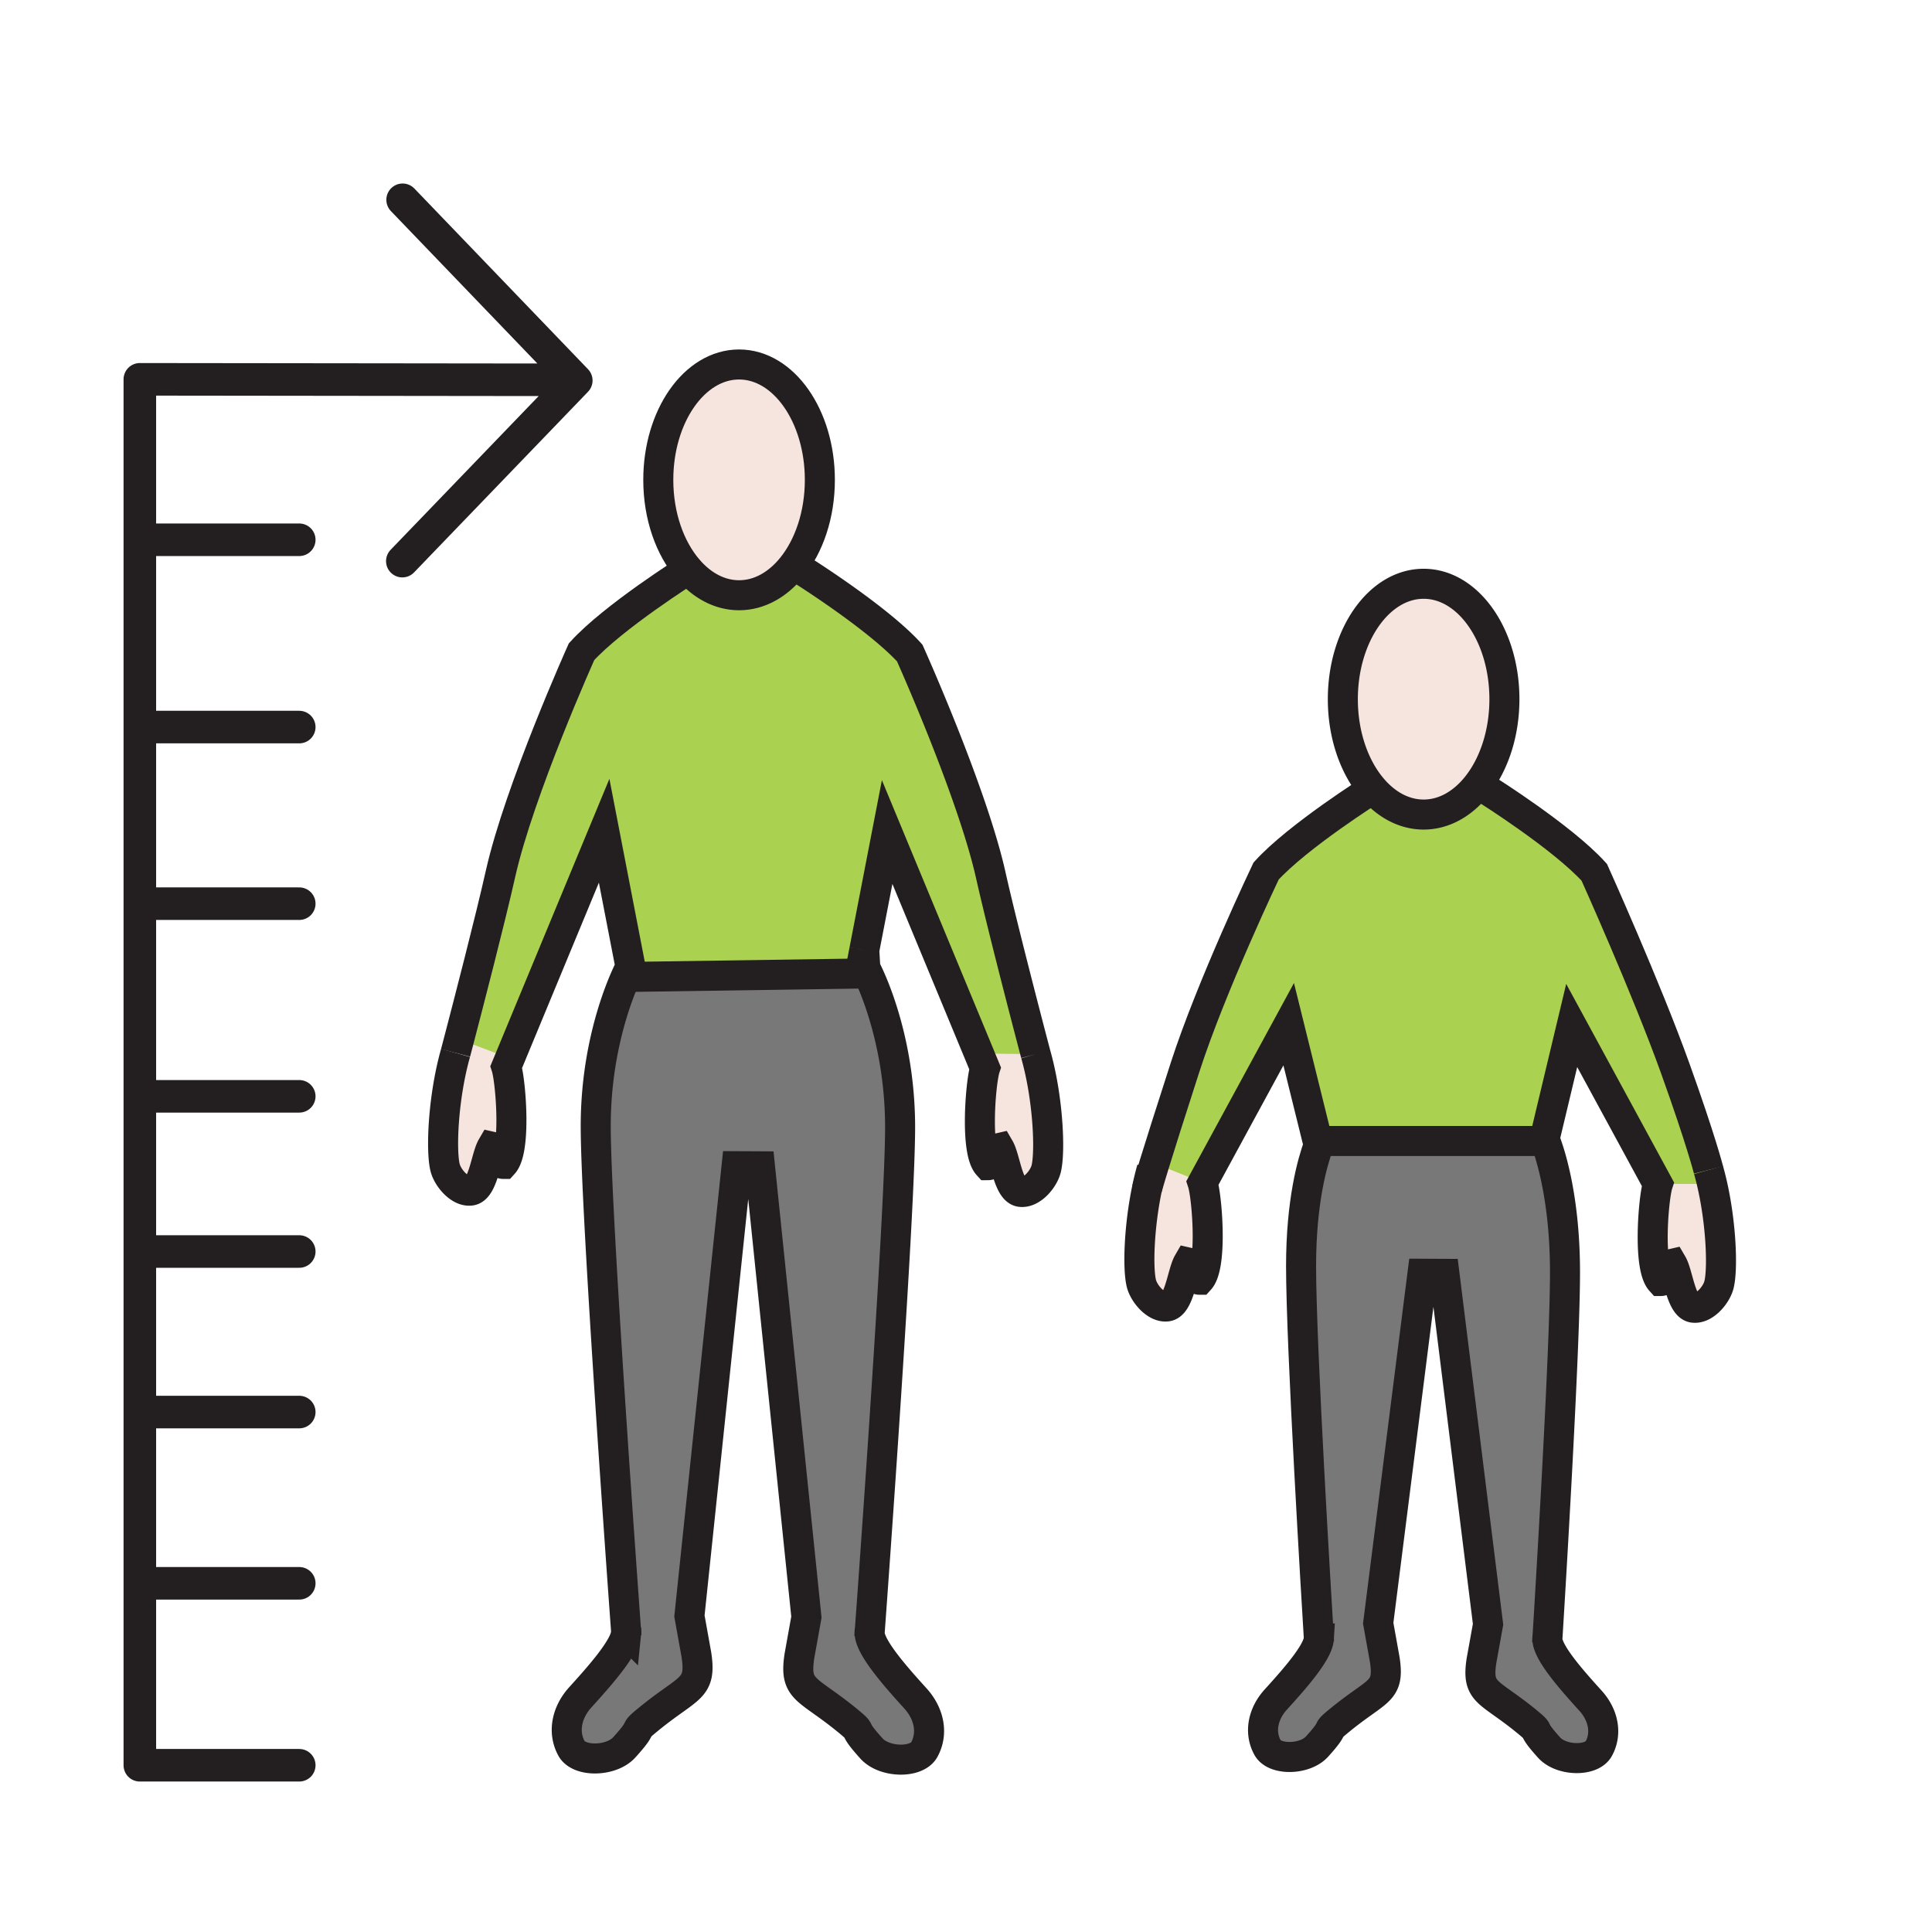 <?xml version="1.0"?><svg xmlns="http://www.w3.org/2000/svg" width="850.394" height="850.394" viewBox="0 0 850.394 850.394" overflow="visible"><path d="M302.954 250.704c-8.058-9.309-13.201-23.535-13.201-39.486 0-28.046 15.917-50.788 35.558-50.788 19.649 0 35.558 22.742 35.558 50.788 0 15.336-4.757 29.086-12.284 38.396-6.232 7.723-14.362 12.392-23.273 12.392-8.473 0-16.261-4.234-22.358-11.302z" fill="#f5e5de" class="aac-skin-fill"></path><path d="M580.518 721.175c-.908-14.781-7.833-128.669-7.833-163.853 0-28.363 4.946-45.731 7.725-53.266.261-.694.495-1.309.711-1.834h99.083c2.329 6.097 8.651 25.616 8.651 57.836 0 35.094-6.835 146.563-7.761 161.513.287 6.146 10.764 17.943 19.011 27.044 5.44 6.008 7.4 14.146 3.615 21.076-3.13 5.75-16.457 5.463-21.799-.406-9.209-10.171-2.68-5.641-9.938-11.599-16.763-13.721-22.077-12.184-19.892-26.688l2.896-16.05-19.19-154.246-9.677-.05-19.487 153.81 2.887 16.061c2.194 14.483-3.111 12.937-19.874 26.677-7.258 5.938-.729 1.428-9.955 11.6-5.324 5.868-18.643 6.146-21.781.406-3.786-6.939-1.843-15.079 3.606-21.086 8.219-9.052 18.624-20.769 19.002-26.945z" fill="#797878"></path><path d="M581.12 502.223h-1.16l-12.725-51.412-37.923 69.802-21.143-8.506c2.384-7.753 6.475-20.739 13.444-42.312 11.574-35.808 35.675-86.397 35.675-86.397 6.97-7.683 18.723-16.724 28.723-23.852 9.73-6.92 17.807-12.025 18.247-12.313 6.097 7.068 13.885 11.302 22.365 11.302 8.912 0 17.041-4.669 23.273-12.382l4.865 1.636s8.255 5.205 18.264 12.323c10 7.118 21.745 16.159 28.715 23.852 0 0 22.994 51.045 35.674 86.397 11.376 31.713 14.614 44.621 14.614 44.621a130.508 130.508 0 0 1 1.591 6.235l-23.894-.039-37.923-69.802-11.592 48.517-.854.258s.324.694.846 2.072H581.12z" fill="#abd150"></path><path d="M455.877 464.006c5.485 19.262 6.52 43.005 4.595 50.529-1.114 4.441-6.34 10.727-11.259 10.092-5.449-.664-6.699-14.811-9.334-19.321-4.119.951-2.006 7.564-5.045 7.564-2.645-2.896-3.525-10.896-3.525-19.263 0-9.874 1.231-20.273 2.275-23.416l-2.671-6.443 24.964.258zM224.392 465.869l-1.556 3.757c1.034 3.144 2.266 13.522 2.266 23.396 0 8.377-.89 16.388-3.525 19.292-3.031 0-.936-6.632-5.063-7.564-2.626 4.501-3.876 18.647-9.326 19.302-4.91.645-10.135-5.65-11.259-10.082-1.925-7.534-.891-31.257 4.595-50.539 0 0 .584-2.221 1.564-5.968l22.304 8.406zM604.259 347.233c-8.049-9.309-13.192-23.535-13.192-39.486 0-28.036 15.917-50.788 35.558-50.788 19.649 0 35.558 22.752 35.558 50.788 0 15.346-4.758 29.097-12.284 38.405-6.232 7.713-14.361 12.382-23.273 12.382-8.482.001-16.271-4.233-22.367-11.301zM753.62 521.217c4.074 17.874 4.722 37.572 3.004 44.294-1.115 4.451-6.34 10.727-11.259 10.092-5.45-.654-6.69-14.811-9.325-19.312-4.128.952-2.015 7.564-5.055 7.564-2.644-2.895-3.534-10.905-3.534-19.272 0-9.874 1.232-20.253 2.275-23.405l23.894.039zM529.313 520.612c1.043 3.143 2.275 13.522 2.275 23.386 0 8.377-.891 16.397-3.534 19.302-3.022 0-.927-6.632-5.063-7.573-2.617 4.5-3.867 18.657-9.316 19.312-4.919.645-10.144-5.651-11.269-10.082-1.627-6.404-1.124-24.557 2.446-41.707l.027.01s.378-1.675 3.291-11.152l21.143 8.504z" fill="#f5e5de" class="aac-skin-fill"></path><path d="M382.774 718.904c.342 6.563 11.466 19.084 20.225 28.749 5.8 6.404 7.887 15.069 3.849 22.445-3.336 6.116-17.527 5.818-23.201-.417-9.82-10.835-2.869-6.027-10.603-12.372-17.842-14.612-23.507-12.977-21.169-28.402l3.076-17.111-20.44-198.431-10.297-.05-20.755 197.976 3.075 17.091c2.329 15.426-3.327 13.779-21.169 28.422-7.734 6.315-.782 1.517-10.603 12.343-5.674 6.256-19.856 6.553-23.21.446-4.029-7.396-1.942-16.07 3.849-22.465 8.705-9.596 19.722-21.998 20.225-28.61-1.322-18.132-13.408-184.929-13.408-222.848 0-32.21 8.966-56.19 13.166-65.658l.603.01 106.079-1.566c3.588 7.574 14.128 32.824 14.128 67.74-.003 37.82-12.053 203.972-13.42 222.708z" fill="#797878"></path><path d="M277.504 425.57l-11.583-59.908-41.529 100.207-22.302-8.406c3.822-14.633 13.669-52.563 18.211-72.816 8.291-36.898 35.674-97.788 35.674-97.788 6.969-7.683 18.723-16.724 28.723-23.842 9.784-6.959 17.887-12.084 18.255-12.313 6.097 7.068 13.885 11.302 22.356 11.302 8.912 0 17.041-4.669 23.273-12.392l4.865 1.646s8.256 5.195 18.265 12.323c10 7.118 21.745 16.169 28.714 23.852 0 0 27.392 60.879 35.674 97.778 5.701 25.448 19.775 78.794 19.775 78.794l-24.964-.258-40.423-97.521-10.072 52.037v.01l.477 7.822s.441.813 1.169 2.359l-106.079 1.566-.603-.01c1.287-2.905 2.124-4.442 2.124-4.442z" fill="#abd150"></path><g fill="none" stroke="#231f20" stroke-width="13.219"><path d="M302.954 250.704c-8.058-9.309-13.201-23.535-13.201-39.486 0-28.046 15.917-50.788 35.558-50.788 19.649 0 35.558 22.742 35.558 50.788 0 15.336-4.757 29.086-12.284 38.396-6.232 7.723-14.362 12.392-23.273 12.392-8.473 0-16.261-4.234-22.358-11.302z"></path><path d="M200.525 463.431s.584-2.221 1.564-5.968c3.822-14.633 13.669-52.563 18.211-72.816 8.291-36.898 35.674-97.788 35.674-97.788 6.969-7.683 18.723-16.724 28.723-23.842 9.784-6.959 17.887-12.084 18.255-12.313l.009-.01"></path><path d="M275.741 720.113s-.036-.555-.117-1.596c-1.322-18.132-13.408-184.929-13.408-222.848 0-32.21 8.966-56.19 13.166-65.658 1.286-2.904 2.122-4.441 2.122-4.441l-11.583-59.908-41.529 100.207-1.556 3.757c1.034 3.144 2.266 13.522 2.266 23.396 0 8.377-.89 16.388-3.525 19.292-3.031 0-.936-6.632-5.063-7.564-2.626 4.501-3.876 18.647-9.326 19.302-4.91.645-10.135-5.65-11.259-10.082-1.925-7.534-.891-31.257 4.595-50.539M455.877 464.006s-14.074-53.346-19.775-78.794c-8.282-36.898-35.674-97.778-35.674-97.778-6.97-7.683-18.714-16.734-28.714-23.852-10.009-7.128-18.265-12.323-18.265-12.323M380.418 418.264l10.072-52.037 40.423 97.521 2.671 6.443c-1.044 3.143-2.275 13.542-2.275 23.416 0 8.367.881 16.367 3.525 19.263 3.039 0 .926-6.613 5.045-7.564 2.635 4.511 3.885 18.657 9.334 19.321 4.919.635 10.145-5.65 11.259-10.092 1.925-7.524.891-31.268-4.595-50.529M378.898 426.136l1.52-7.862M382.648 720.629s.045-.595.126-1.725c1.367-18.736 13.417-184.889 13.417-222.709 0-34.916-10.54-60.166-14.128-67.74a51.633 51.633 0 0 0-1.169-2.359l-.477-7.822v-.01"></path><path d="M382.819 717.774a4.223 4.223 0 0 0-.045 1.13c.342 6.563 11.466 19.084 20.225 28.749 5.8 6.404 7.887 15.069 3.849 22.445-3.336 6.116-17.527 5.818-23.201-.417-9.82-10.835-2.869-6.027-10.603-12.372-17.842-14.612-23.507-12.977-21.169-28.402l3.076-17.111-20.44-198.431-10.297-.05-20.755 197.976 3.075 17.091c2.329 15.426-3.327 13.779-21.169 28.422-7.734 6.315-.782 1.517-10.603 12.343-5.674 6.256-19.856 6.553-23.21.446-4.029-7.396-1.942-16.07 3.849-22.465 8.705-9.596 19.722-21.998 20.225-28.61a4.93 4.93 0 0 0-.036-1.269M275.984 430.021l106.079-1.566M604.259 347.233c-8.049-9.309-13.192-23.535-13.192-39.486 0-28.036 15.917-50.788 35.558-50.788 19.649 0 35.558 22.752 35.558 50.788 0 15.346-4.758 29.097-12.284 38.405-6.232 7.713-14.361 12.382-23.273 12.382-8.482.001-16.271-4.233-22.367-11.301z"></path><path d="M504.879 523.259s.378-1.675 3.291-11.152c2.384-7.753 6.475-20.739 13.444-42.312 11.574-35.808 35.675-86.397 35.675-86.397 6.97-7.683 18.723-16.724 28.723-23.852 9.73-6.92 17.807-12.025 18.247-12.313.009-.01.018-.01.018-.01"></path><path d="M580.419 504.076l-.01-.02-.449-1.834-12.725-51.412-37.923 69.802c1.043 3.143 2.275 13.522 2.275 23.386 0 8.377-.891 16.397-3.534 19.302-3.022 0-.927-6.632-5.063-7.573-2.617 4.5-3.867 18.657-9.316 19.312-4.919.645-10.144-5.651-11.269-10.082-1.627-6.404-1.124-24.557 2.446-41.707a124.17 124.17 0 0 1 2.149-8.833"></path><path d="M580.616 722.761s-.036-.545-.099-1.586c-.908-14.781-7.833-128.669-7.833-163.853 0-28.363 4.946-45.731 7.725-53.266.261-.694.495-1.309.711-1.834.701-1.726 1.151-2.567 1.151-2.567M752.029 514.981s-3.238-12.908-14.614-44.621c-12.68-35.353-35.674-86.397-35.674-86.397-6.97-7.693-18.715-16.734-28.715-23.852-10.009-7.118-18.264-12.323-18.264-12.323"></path><path d="M680.212 499.893l11.592-48.517 37.923 69.802c-1.043 3.152-2.275 13.531-2.275 23.405 0 8.367.891 16.378 3.534 19.272 3.04 0 .927-6.612 5.055-7.564 2.635 4.501 3.875 18.657 9.325 19.312 4.919.635 10.144-5.641 11.259-10.092 1.718-6.722 1.07-26.42-3.004-44.294a129.323 129.323 0 0 0-1.591-6.235M680.994 723.236s.036-.575.1-1.665c.926-14.95 7.761-126.419 7.761-161.513 0-32.22-6.322-51.739-8.651-57.836-.521-1.378-.846-2.072-.846-2.072"></path><path d="M681.147 720.56a4.632 4.632 0 0 0-.054 1.012c.287 6.146 10.764 17.943 19.011 27.044 5.44 6.008 7.4 14.146 3.615 21.076-3.13 5.75-16.457 5.463-21.799-.406-9.209-10.171-2.68-5.641-9.938-11.599-16.763-13.721-22.077-12.184-19.892-26.688l2.896-16.05-19.19-154.246-9.677-.05-19.487 153.81 2.887 16.061c2.194 14.483-3.111 12.937-19.874 26.677-7.258 5.938-.729 1.428-9.955 11.6-5.324 5.868-18.643 6.146-21.781.406-3.786-6.939-1.843-15.079 3.606-21.086 8.22-9.052 18.624-20.77 19.002-26.945a4.435 4.435 0 0 0-.045-1.101M578.737 502.223H683.387"></path></g><path fill="none" d="M0 0h850.394v850.394H0z"></path><path fill="none" stroke="#231f20" stroke-width="14.332" stroke-linecap="round" stroke-linejoin="round" d="M61.551 166.964l190.646.218M177.219 87.94l76.436 79.534-76.566 79.515M61.551 166.964v610.035M61.551 776.999h70.168M61.551 482.56h70.168M61.551 320.031h70.168M61.551 397.763h70.168M61.551 237.587h70.168M61.551 621.535h70.168M61.551 550.869h70.168M61.551 696.911h70.168"></path></svg>
